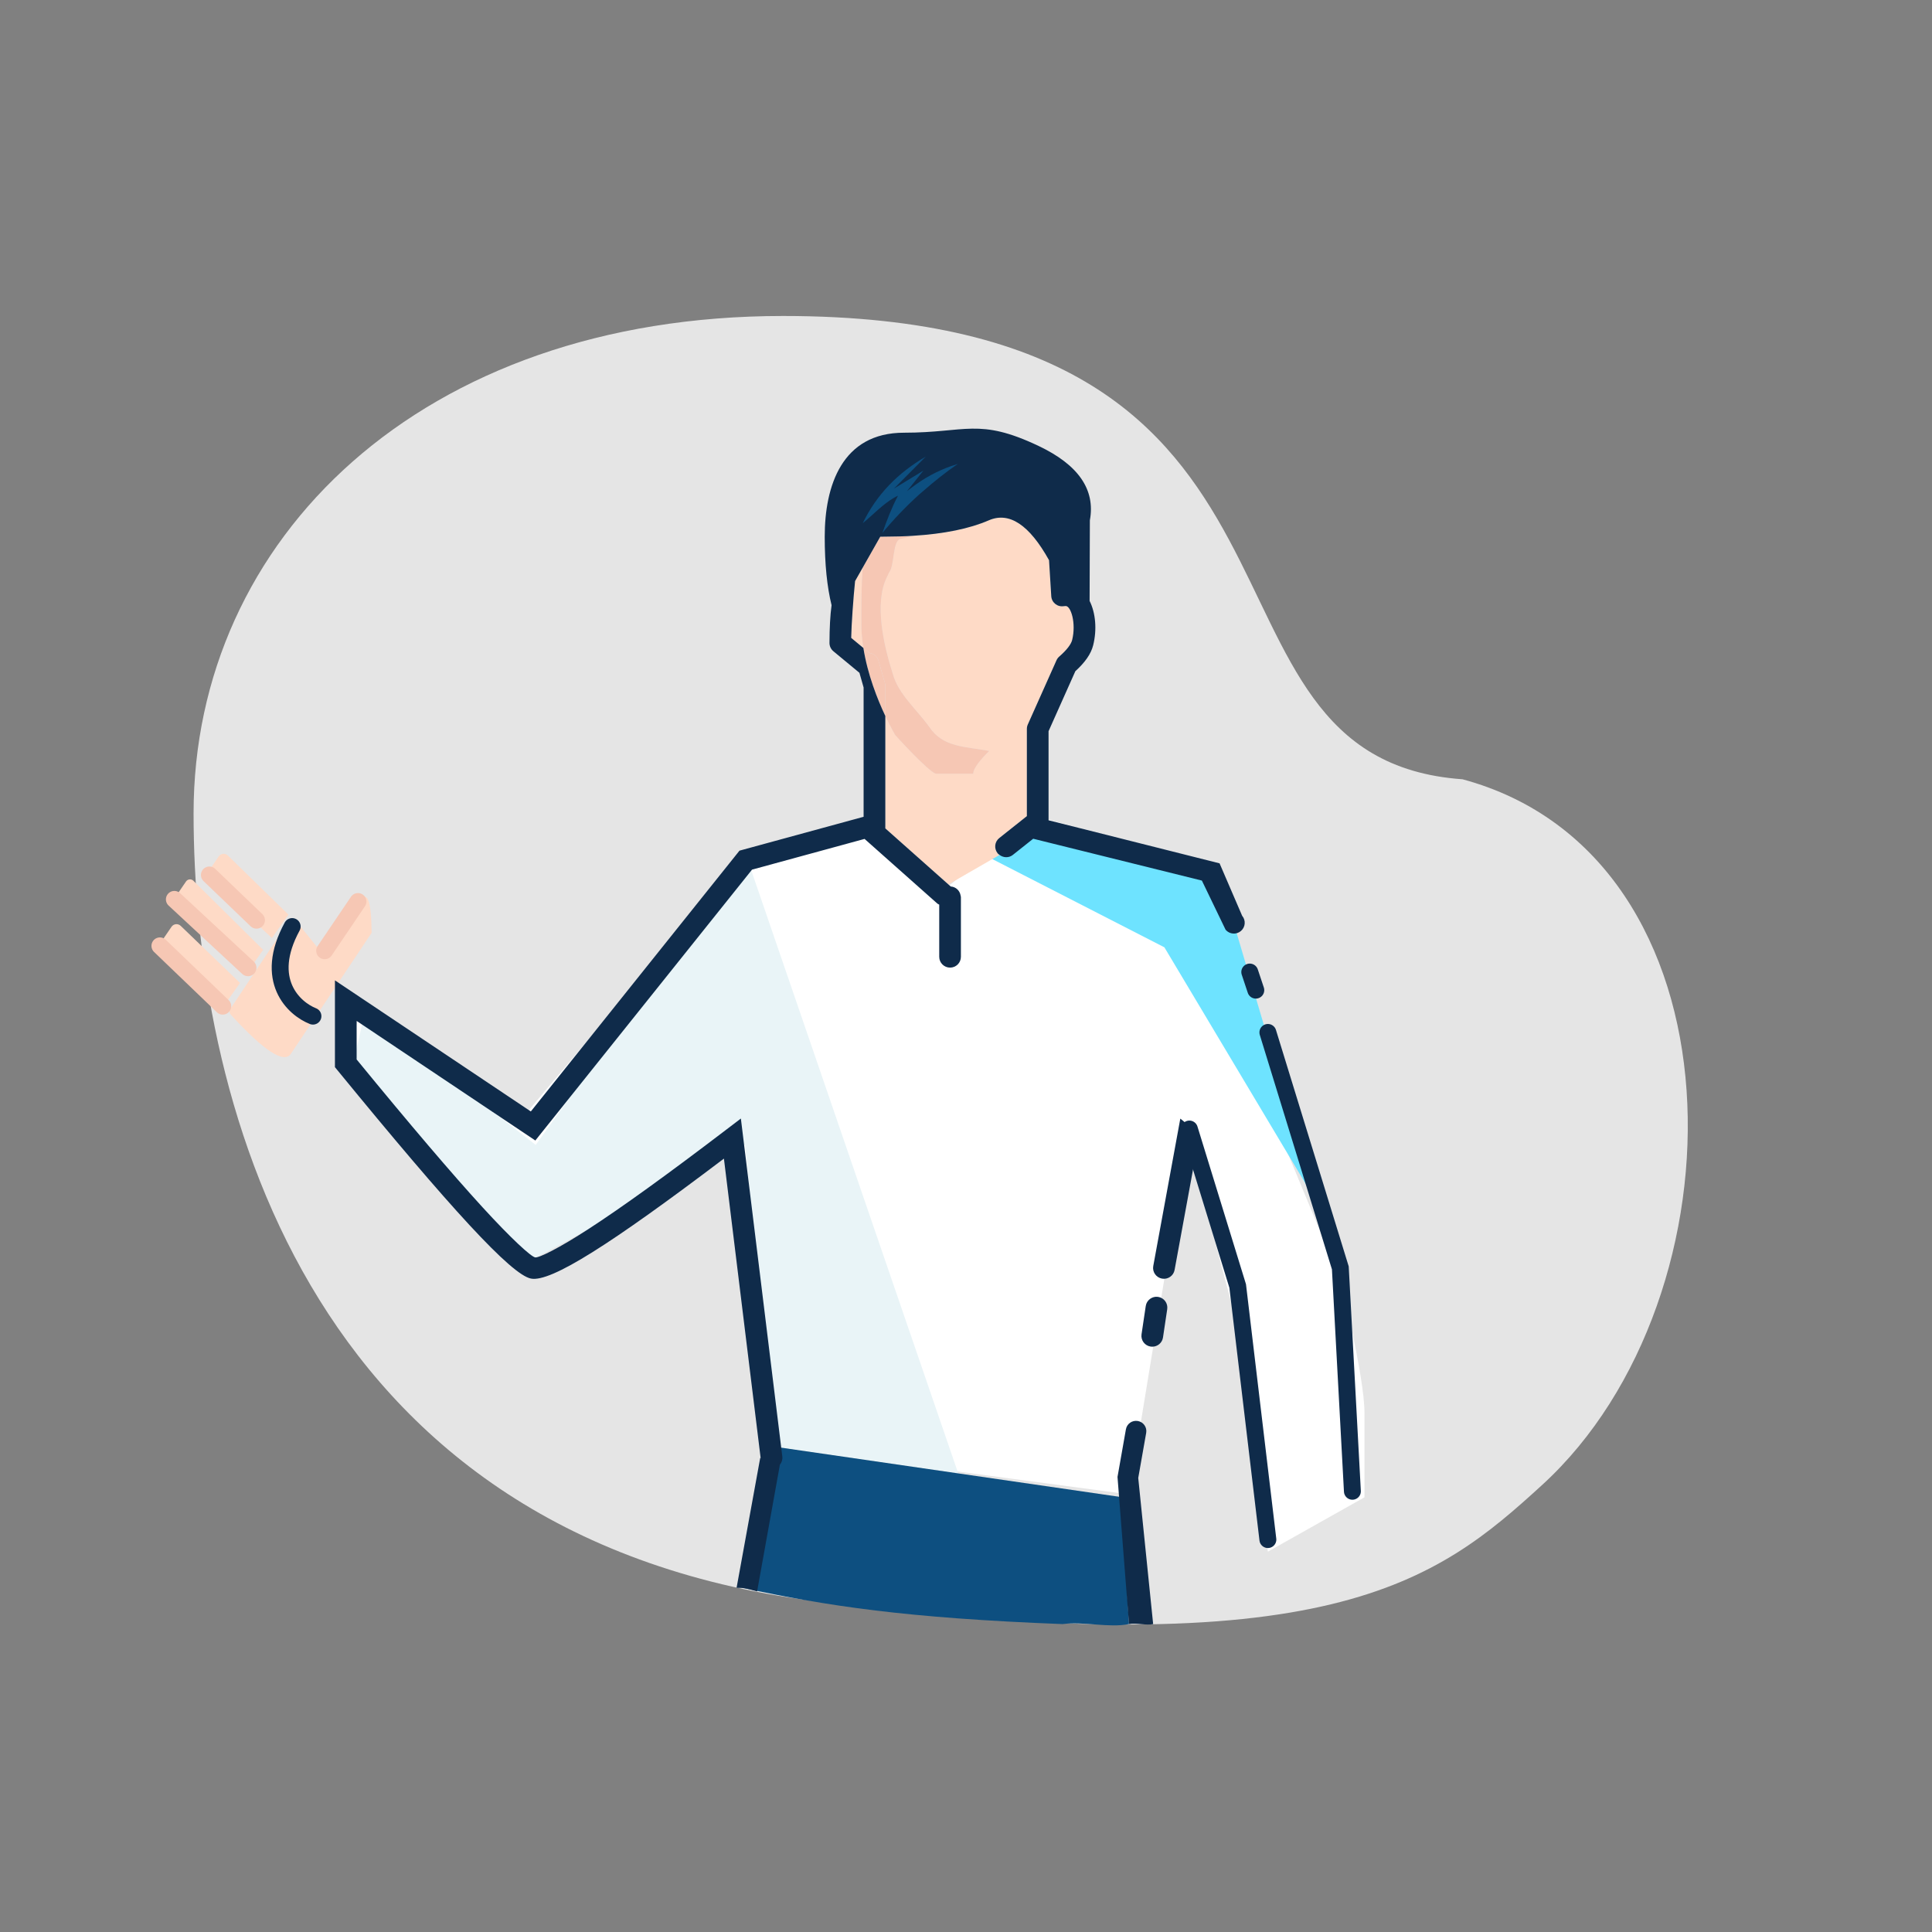 <svg width="160" height="160" viewBox="0 0 160 160" fill="none" xmlns="http://www.w3.org/2000/svg">
<rect x="0" y="0" width="160" height="160" fill="#808080" stroke="none"/>
<path fill-rule="evenodd" clip-rule="evenodd" d="M67.406 132.59C110.046 138.078 118.928 131.015 127.724 122.968C144.759 107.384 144.759 70.915 121.122 64.537C96.742 62.804 112.69 26.168 64.842 26.168C34.862 26.168 16.031 44.612 16.031 67.365C16.031 90.118 24.767 127.102 67.406 132.59Z" fill="#E5E5E5"/>
<path fill-rule="evenodd" clip-rule="evenodd" d="M24.094 87.265L30.777 77.25C30.745 74.582 30.423 73.706 29.813 74.621L26.814 79.114L24.538 76.299C24.368 76.089 24.044 76.104 23.894 76.328L19.078 83.544C18.977 83.696 18.992 83.899 19.116 84.034C21.866 87.04 23.525 88.117 24.094 87.265Z" fill="#FEDAC6"/>
<path d="M21.795 78.66L20.427 80.598L14.485 74.941C14.343 74.806 14.32 74.587 14.431 74.425L15.406 73C15.547 72.794 15.84 72.766 16.017 72.941L21.795 78.66Z" fill="#FEDAC6"/>
<path d="M23.886 75.745L22.519 77.683L17.319 72.828C17.141 72.659 17.113 72.386 17.251 72.183L18.11 70.927C18.287 70.669 18.653 70.634 18.875 70.853L23.886 75.745Z" fill="#FEDAC6"/>
<path d="M19.878 81.403L18.511 83.341L13.413 78.653C13.235 78.484 13.206 78.212 13.345 78.009L14.204 76.753C14.38 76.495 14.747 76.46 14.969 76.68L19.878 81.403Z" fill="#FEDAC6"/>
<path fill-rule="evenodd" clip-rule="evenodd" d="M64.016 119.822L59.422 91.239L42.915 104.73L28.731 88.76L29.912 82.896L42.915 92.97L61.437 71.08L70.602 68.205L77.959 73.884L85.598 67.536L96.269 70.48L111 106.001C111 106.001 113 114.001 113 117.001C112.999 120.001 112.999 121.001 112.999 121.001L112.999 124.001L105 128.501L102 108.001L98.346 94.194L93.501 123.758" fill="white"/>
<path fill-rule="evenodd" clip-rule="evenodd" d="M84.99 69.063L101 72.501L109 99.501L96.43 78.453L81.996 71.051L84.99 69.063Z" fill="#6EE3FF"/>
<path d="M105 85.501L111 105.001L112 123.501M98.5 93.501L102.5 106.501L105 127.501" stroke="#0F2B4A" stroke-width="1.4" stroke-linecap="round"/>
<path fill-rule="evenodd" clip-rule="evenodd" d="M43.076 104.855L29.034 89.069L30.215 83.813L44.367 94.817L61.706 70.591L79.356 122.02L64.152 119.809L61.706 94.817L43.076 104.855Z" fill="#E9F4F7"/>
<path fill-rule="evenodd" clip-rule="evenodd" d="M86.876 46.393C85.247 43.461 83.584 42.355 81.891 43.09C80.288 43.784 78.195 44.213 75.613 44.374C75.227 44.484 74.873 44.577 74.59 44.619C73.902 44.733 74.1 46.842 73.633 47.404C73.568 47.539 73.507 47.684 73.438 47.816C72.385 49.995 73.19 53.468 73.946 55.836C74.395 57.471 75.911 58.748 76.966 60.21C78.091 61.906 79.94 61.817 81.922 62.19C81.295 62.802 80.596 63.604 80.596 64.075H77.501C76.834 63.869 74.136 60.874 74.136 60.874C74.136 60.874 73.776 60.269 73.317 59.294V68.603L78.541 73.245L82.781 70.8C82.723 70.756 82.661 70.719 82.613 70.66C82.305 70.273 82.368 69.711 82.756 69.402L85.04 67.588V60.364C85.04 60.239 85.067 60.115 85.118 60L87.493 54.682C87.546 54.564 87.624 54.459 87.723 54.373C88.356 53.82 88.703 53.35 88.789 53.005C89.139 51.597 88.682 50.189 88.264 50.189C88.208 50.189 88.154 50.193 88.104 50.202C87.579 50.287 87.094 49.902 87.061 49.373L86.876 46.393ZM71.449 47.002L70.814 48.121C70.671 49.487 70.508 51.81 70.494 52.828L71.501 53.662C71.396 53.006 71.33 52.342 71.33 51.679C71.33 50.039 71.324 48.457 71.449 47.002Z" fill="#FEDAC6"/>
<path fill-rule="evenodd" clip-rule="evenodd" d="M72.899 44.446L72.131 45.801L73.25 44.507L73.251 44.506L72.132 45.801L71.45 47.002C71.325 48.457 71.331 50.039 71.331 51.679C71.331 52.341 71.397 53.007 71.502 53.662L72.009 54.082C72.336 54.118 72.644 54.325 72.759 54.727L73.284 56.564C73.306 56.643 73.318 56.726 73.318 56.808V59.295C73.777 60.269 74.136 60.874 74.136 60.874C74.136 60.874 76.835 63.868 77.501 64.075H80.597C80.597 63.605 81.296 62.802 81.922 62.19C79.94 61.816 78.092 61.906 76.967 60.21C75.912 58.749 74.396 57.47 73.947 55.836C73.19 53.469 72.386 49.995 73.439 47.816C73.509 47.685 73.569 47.539 73.633 47.404C74.1 46.843 73.903 44.733 74.591 44.62C74.874 44.577 75.228 44.484 75.613 44.373C74.887 44.419 74.115 44.439 73.312 44.442L72.899 44.446Z" fill="#F6C7B4"/>
<path fill-rule="evenodd" clip-rule="evenodd" d="M72.76 54.727L73.283 56.564C73.306 56.644 73.318 56.726 73.318 56.809V59.294C72.68 57.94 71.85 55.867 71.501 53.661L72.008 54.082C72.335 54.117 72.645 54.324 72.76 54.727" fill="#F6C7B4"/>
<path fill-rule="evenodd" clip-rule="evenodd" d="M73.055 41.924C72.491 42.394 71.952 42.925 71.449 43.328C72.613 40.933 74.344 39.179 76.67 37.812C75.795 38.693 74.917 39.576 74.037 40.461C74.85 39.967 75.659 39.47 76.468 38.977C76.144 39.381 75.822 39.786 75.499 40.191C75.373 40.349 75.247 40.506 75.123 40.663C75.119 40.668 75.115 40.673 75.112 40.678C75.117 40.672 75.124 40.668 75.13 40.663C75.255 40.557 75.392 40.463 75.523 40.363C76.505 39.611 77.606 39.005 78.785 38.594C78.962 38.53 79.14 38.473 79.321 38.42C78.319 39.107 77.37 39.864 76.46 40.663C76.357 40.754 76.246 40.84 76.144 40.933C75.042 41.928 74.011 42.998 73.074 44.141C73.453 43.069 73.835 42.064 74.366 41.054C74.147 41.152 73.928 41.282 73.712 41.427C73.49 41.578 73.27 41.745 73.055 41.924" fill="#0F2B4A"/>
<path fill-rule="evenodd" clip-rule="evenodd" d="M64.152 119.81L79.355 122.02L92.849 123.981L93.5 134.499C91.848 134.831 89.765 134.272 88 134.499C75 133.999 68.5 132.999 61.5 131.499L64.136 119.808L64.152 119.81Z" fill="#0D4F80"/>
<path fill-rule="evenodd" clip-rule="evenodd" d="M43.961 92.046L61.241 70.448L71.52 67.642V56.934L71.175 55.719L69.018 53.934C68.812 53.763 68.693 53.509 68.694 53.242C68.698 51.989 68.753 50.964 68.867 50.118C68.496 48.613 68.3 46.737 68.3 44.447C68.3 40.246 69.718 35.835 74.866 35.835C80.013 35.835 81.039 34.576 86.001 36.926C89.308 38.492 90.727 40.547 90.258 43.09L90.236 49.766C90.734 50.756 90.856 52.139 90.532 53.436C90.354 54.156 89.854 54.861 89.056 55.586L86.837 60.555V67.931L100.999 71.498L102.87 75.842C103.19 76.22 103.143 76.784 102.764 77.104C102.385 77.423 101.819 77.376 101.499 76.998L99.534 72.925L86.837 69.776L85.566 69.46L85.041 69.877L83.876 70.802C83.548 71.063 83.101 71.043 82.78 70.801C82.723 70.756 82.662 70.719 82.614 70.661C82.305 70.274 82.368 69.711 82.756 69.403L85.041 67.588V60.364C85.041 60.239 85.067 60.115 85.118 60.001L87.494 54.683C87.546 54.565 87.624 54.458 87.723 54.373C88.357 53.82 88.703 53.351 88.79 53.005C89.139 51.598 88.681 50.189 88.264 50.189C88.208 50.189 88.154 50.193 88.103 50.201C87.579 50.288 87.094 49.903 87.061 49.374L86.877 46.394C85.246 43.462 83.585 42.356 81.891 43.09C80.288 43.785 78.196 44.212 75.612 44.373C74.886 44.419 74.115 44.439 73.312 44.442C73.172 44.443 73.04 44.448 72.899 44.447L72.131 45.801L71.45 47.002L70.815 48.121C70.671 49.487 70.507 51.81 70.493 52.828L71.501 53.662C71.85 55.867 72.678 57.941 73.318 59.295V68.604L78.541 73.245L78.733 73.415C79.16 73.441 79.492 73.76 79.554 74.173C79.561 74.216 79.578 74.254 79.578 74.299V76.271V79.239C79.578 79.733 79.177 80.134 78.681 80.134C78.185 80.134 77.783 79.733 77.783 79.239V77.394V75.281V74.918C77.727 74.887 77.667 74.866 77.618 74.822L73.318 71.002L71.6 69.475L71.52 69.497L62.279 72.02L44.334 94.451L29.535 84.548V87.74C33.951 93.13 37.428 97.211 39.961 99.98C42.35 102.59 43.962 104.062 44.319 104.132C44.62 104.19 46.269 103.386 48.756 101.77C51.485 99.999 55.271 97.268 60.109 93.581L61.356 92.632L64.788 120.626C64.818 120.879 64.737 121.117 64.588 121.299L62.7 131.798C61.7 131.498 61.57 131.509 61 131.498L62.956 120.747L62.993 120.749L59.952 95.951C50.578 103.046 45.618 106.207 43.975 105.887C42.339 105.569 37.341 100.109 27.94 88.624L27.738 88.378V81.19L43.961 92.046Z" fill="#0F2B4A"/>
<path fill-rule="evenodd" clip-rule="evenodd" d="M73.055 41.924C72.491 42.394 71.952 42.925 71.449 43.328C72.613 40.933 74.344 39.179 76.67 37.812C75.795 38.693 74.917 39.576 74.037 40.461C74.85 39.967 75.659 39.47 76.468 38.977C76.144 39.381 75.822 39.786 75.499 40.191C75.373 40.349 75.247 40.506 75.123 40.663C75.119 40.668 75.115 40.673 75.112 40.678C75.117 40.672 75.124 40.668 75.13 40.663C75.255 40.557 75.392 40.463 75.523 40.363C76.505 39.611 77.606 39.005 78.785 38.594C78.962 38.53 79.14 38.473 79.321 38.42C78.319 39.107 77.37 39.864 76.46 40.663C76.357 40.754 76.246 40.84 76.144 40.933C75.042 41.928 74.011 42.998 73.074 44.141C73.453 43.069 73.835 42.064 74.366 41.054C74.147 41.152 73.928 41.282 73.712 41.427C73.49 41.578 73.27 41.745 73.055 41.924" fill="#0D4F80"/>
<path fill-rule="evenodd" clip-rule="evenodd" d="M94.23 117.681C94.695 117.762 95.004 118.203 94.922 118.665L94.264 122.399L95.499 134.501C94.944 134.624 94.067 134.388 93.499 134.501L92.547 122.314L93.243 118.371C93.323 117.908 93.761 117.601 94.23 117.681ZM94.537 110.501L94.887 108.155C94.959 107.667 95.426 107.328 95.907 107.402C96.398 107.474 96.736 107.93 96.664 108.419L96.314 110.765C96.248 111.208 95.864 111.527 95.427 111.527C95.383 111.527 95.338 111.524 95.294 111.518C94.803 111.446 94.465 110.991 94.537 110.501Z" fill="#0F2B4A"/>
<path d="M95.508 104.848L97.749 92.638L98.928 93.6C99.271 93.88 99.098 95.278 98.969 95.942L97.275 105.17C97.187 105.656 96.719 105.978 96.231 105.889C95.742 105.8 95.419 105.334 95.508 104.848Z" fill="#0F2B4A"/>
<path d="M103.5 80.5L104 82" stroke="#0F2B4A" stroke-width="1.4" stroke-linecap="round"/>
<path d="M25.917 84.152C24.335 83.531 21.776 81.177 24.196 76.733" stroke="#0F2B4A" stroke-width="1.4" stroke-linecap="round"/>
<path d="M18.446 83.326L13.243 78.332M20.538 80.145L14.44 74.483M21.242 76.207L17.34 72.462" stroke="#F6C7B4" stroke-width="1.4" stroke-linecap="round"/>
<path d="M29.646 74.66L26.886 78.738" stroke="#F6C7B4" stroke-width="1.4" stroke-linecap="round"/>
</svg>
